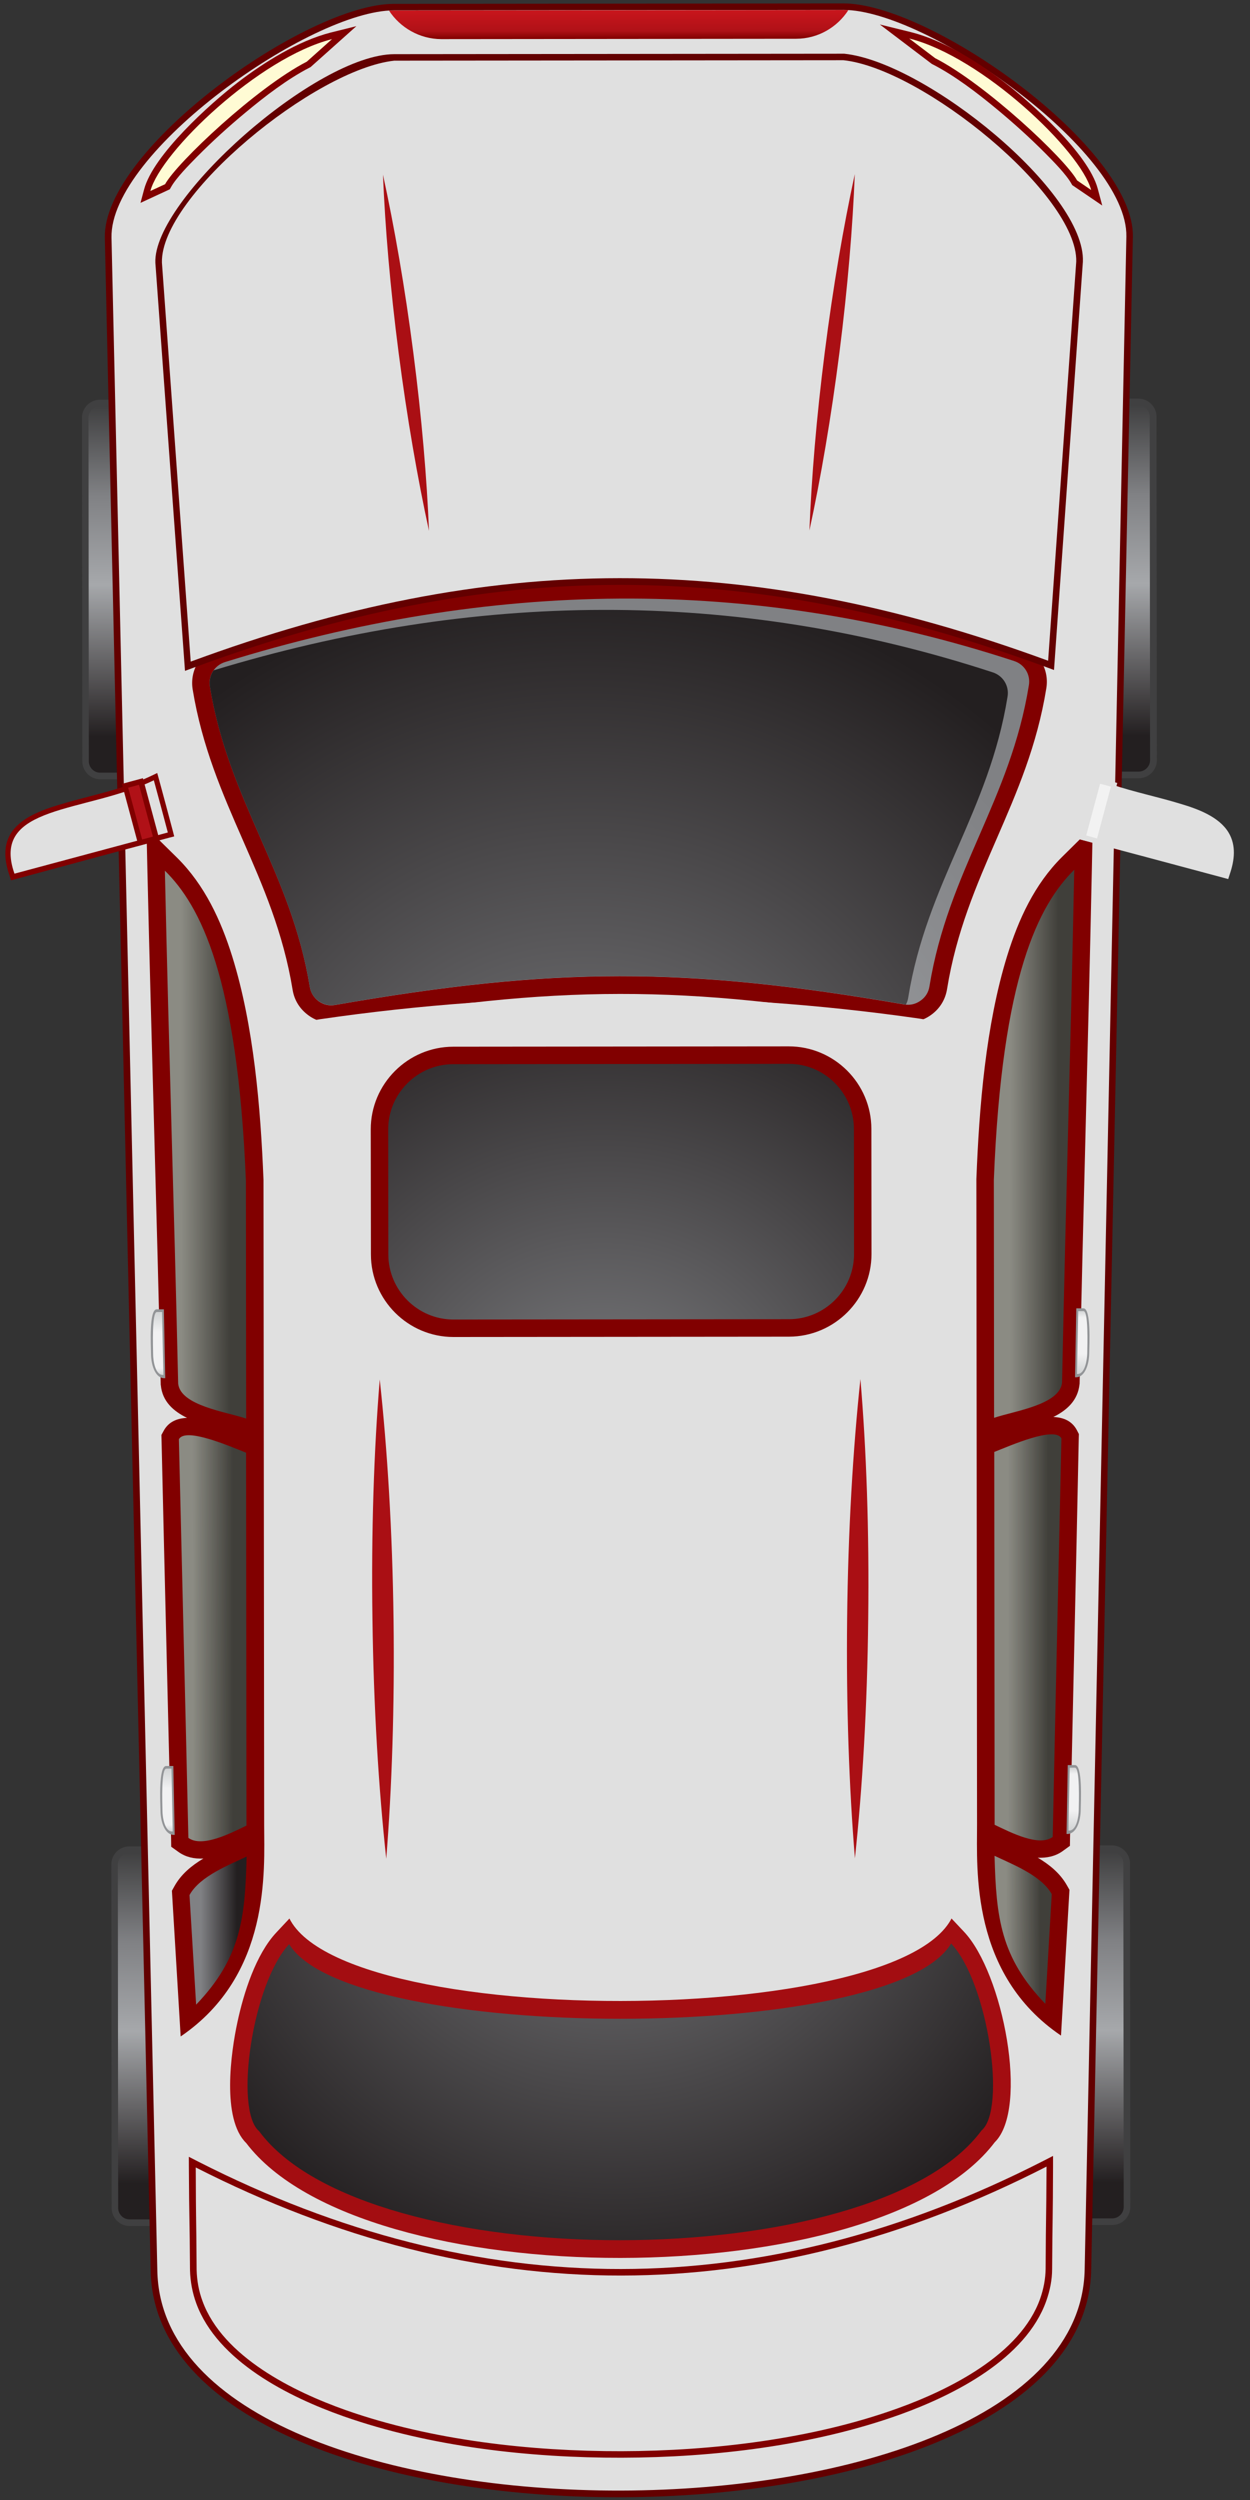 <svg width="30" height="60" viewBox="0 0 30 60" fill="none" xmlns="http://www.w3.org/2000/svg">
<rect x="0" y="0" width="30" height="60" fill="#333333" stroke="none"/>
<path fill-rule="evenodd" clip-rule="evenodd" d="M25.396 52.967L25.388 44.725C25.388 44.484 25.581 44.29 25.822 44.29L26.685 44.289C26.922 44.289 27.119 44.483 27.12 44.723L27.128 52.965C27.128 53.203 26.935 53.4 26.694 53.4L25.831 53.401C25.591 53.401 25.397 53.208 25.396 52.967Z" fill="#404041"/>
<path fill-rule="evenodd" clip-rule="evenodd" d="M25.553 52.967L25.544 44.725C25.544 44.572 25.669 44.45 25.822 44.45L26.685 44.449C26.838 44.449 26.96 44.573 26.96 44.723L26.969 52.965C26.969 53.119 26.844 53.241 26.694 53.241L25.831 53.242C25.678 53.245 25.553 53.12 25.553 52.967Z" fill="url(#paint0_linear)"/>
<path fill-rule="evenodd" clip-rule="evenodd" d="M2.68 52.99L2.672 44.748C2.671 44.508 2.865 44.314 3.106 44.313L3.968 44.312C4.206 44.312 4.403 44.506 4.403 44.746L4.412 52.989C4.412 53.226 4.218 53.423 3.978 53.423L3.112 53.424C2.874 53.425 2.68 53.231 2.68 52.99Z" fill="#404041"/>
<path fill-rule="evenodd" clip-rule="evenodd" d="M2.836 52.99L2.828 44.748C2.828 44.595 2.953 44.473 3.103 44.473L3.965 44.472C4.118 44.472 4.24 44.597 4.241 44.747L4.249 52.989C4.249 53.142 4.124 53.264 3.974 53.264L3.112 53.265C2.962 53.268 2.836 53.143 2.836 52.99Z" fill="url(#paint1_linear)"/>
<path fill-rule="evenodd" clip-rule="evenodd" d="M26.03 18.245L26.021 10.003C26.021 9.765 26.215 9.568 26.455 9.568L27.321 9.567C27.559 9.567 27.756 9.76 27.756 10.001L27.765 18.243C27.765 18.481 27.571 18.678 27.331 18.678L26.465 18.679C26.224 18.679 26.03 18.485 26.03 18.245Z" fill="#404041"/>
<path fill-rule="evenodd" clip-rule="evenodd" d="M26.186 18.245L26.178 10.003C26.177 9.85 26.302 9.728 26.452 9.727L27.318 9.726C27.471 9.726 27.593 9.851 27.593 10.001L27.602 18.243C27.602 18.396 27.477 18.518 27.327 18.519L26.461 18.52C26.311 18.523 26.186 18.398 26.186 18.245Z" fill="url(#paint2_linear)"/>
<path fill-rule="evenodd" clip-rule="evenodd" d="M1.976 18.27L1.967 10.027C1.967 9.79 2.161 9.593 2.401 9.593L3.264 9.592C3.501 9.591 3.699 9.785 3.699 10.026L3.707 18.268C3.708 18.505 3.514 18.702 3.273 18.703L2.411 18.703C2.17 18.704 1.976 18.51 1.976 18.27Z" fill="#404041"/>
<path fill-rule="evenodd" clip-rule="evenodd" d="M2.132 18.269L2.124 10.027C2.123 9.874 2.248 9.752 2.398 9.752L3.261 9.751C3.414 9.751 3.536 9.876 3.536 10.026L3.545 18.268C3.545 18.421 3.42 18.543 3.27 18.543L2.407 18.544C2.257 18.547 2.132 18.422 2.132 18.269Z" fill="url(#paint3_linear)"/>
<path fill-rule="evenodd" clip-rule="evenodd" d="M3.616 54.499L2.516 5.707C2.467 3.585 7.346 0.095 9.449 0.093L20.241 0.082C22.348 0.08 27.231 3.56 27.189 5.682L26.189 54.476C26.043 61.709 3.758 61.791 3.616 54.499Z" fill="#630000"/>
<path fill-rule="evenodd" clip-rule="evenodd" d="M3.776 54.496L2.676 5.704C2.63 3.651 7.455 0.251 9.452 0.249L20.245 0.238C22.242 0.236 27.074 3.626 27.033 5.679L26.032 54.473C25.89 61.496 3.911 61.578 3.776 54.496Z" fill="#E0E0E0"/>
<path fill-rule="evenodd" clip-rule="evenodd" d="M9.337 0.256C9.374 0.253 9.415 0.253 9.452 0.253L20.245 0.241C20.282 0.241 20.32 0.241 20.36 0.244C20.095 0.654 19.633 0.93 19.108 0.93L10.591 0.939C10.069 0.936 9.606 0.665 9.337 0.256Z" fill="url(#paint4_linear)"/>
<path fill-rule="evenodd" clip-rule="evenodd" d="M4.56 54.479C4.552 53.154 4.54 53.348 4.533 52.023L4.532 51.763L4.764 51.882C11.528 55.322 18.282 55.315 25.042 51.861L25.273 51.742L25.273 52.001C25.269 53.327 25.259 53.133 25.251 54.455C25.251 54.718 25.198 54.974 25.111 55.221C24.619 56.609 22.907 57.477 21.607 57.947C19.523 58.696 17.126 58.98 14.919 58.985C12.716 58.99 10.325 58.724 8.239 57.989C6.929 57.527 5.219 56.669 4.711 55.282C4.617 55.026 4.567 54.754 4.56 54.479Z" fill="#810000"/>
<path fill-rule="evenodd" clip-rule="evenodd" d="M4.719 54.476C4.726 54.735 4.77 54.985 4.861 55.229C5.35 56.566 7.045 57.399 8.295 57.842C10.35 58.568 12.75 58.834 14.922 58.829C17.098 58.823 19.501 58.54 21.554 57.797C22.794 57.349 24.491 56.506 24.964 55.168C25.045 54.937 25.092 54.696 25.095 54.452C25.103 52.93 25.109 53.521 25.117 51.998C18.313 55.478 11.509 55.485 4.698 52.019C4.703 53.544 4.709 52.954 4.719 54.476Z" fill="#E0E0E0"/>
<path fill-rule="evenodd" clip-rule="evenodd" d="M7.023 23.756C6.573 21.003 5.074 19.298 4.624 16.545C4.549 16.079 4.824 15.632 5.277 15.491C11.676 13.499 18.08 13.374 24.474 15.468C24.918 15.614 25.187 16.055 25.112 16.517C24.668 19.275 23.173 20.983 22.729 23.74C22.688 23.993 22.554 24.209 22.345 24.359C22.136 24.509 21.889 24.566 21.635 24.522C16.443 23.628 13.311 23.631 8.121 24.536C7.868 24.58 7.621 24.524 7.411 24.374C7.198 24.221 7.064 24.009 7.023 23.756Z" fill="#810000"/>
<path fill-rule="evenodd" clip-rule="evenodd" d="M25.296 16.08L25.102 16.008C17.933 13.374 11.797 13.38 4.633 16.029L4.44 16.101L3.729 6.309C3.662 4.794 7.594 1.301 9.466 1.3L20.262 1.289C22.231 1.496 26.063 4.621 25.989 6.284L25.296 16.08Z" fill="#630000"/>
<path fill-rule="evenodd" clip-rule="evenodd" d="M4.577 15.879C11.785 13.215 17.945 13.209 25.155 15.858L25.83 6.277C25.863 4.677 22.14 1.646 20.243 1.445C16.649 1.449 13.057 1.452 9.463 1.456C7.566 1.661 3.85 4.7 3.886 6.3L4.577 15.879Z" fill="#E0E0E0"/>
<path fill-rule="evenodd" clip-rule="evenodd" d="M7.435 23.687C6.986 20.933 5.487 19.229 5.037 16.475C4.993 16.216 5.149 15.969 5.399 15.89C11.71 13.928 18.024 13.796 24.34 15.865C24.587 15.946 24.737 16.19 24.693 16.446C24.249 19.203 22.754 20.914 22.307 23.672C22.285 23.815 22.213 23.931 22.095 24.015C21.976 24.1 21.845 24.131 21.701 24.107C16.446 23.199 13.292 23.203 8.042 24.12C7.898 24.146 7.767 24.114 7.648 24.03C7.533 23.946 7.461 23.83 7.435 23.687Z" fill="url(#paint5_radial)"/>
<path fill-rule="evenodd" clip-rule="evenodd" d="M7.435 23.687C6.986 20.934 5.487 19.229 5.037 16.475C5.015 16.335 5.049 16.197 5.127 16.088C11.358 14.194 17.59 14.097 23.827 16.137C24.074 16.218 24.225 16.462 24.181 16.721C23.737 19.479 22.242 21.187 21.797 23.944C21.788 24.003 21.769 24.06 21.741 24.11C21.729 24.11 21.716 24.107 21.704 24.104C16.449 23.196 13.295 23.199 8.045 24.117C7.902 24.143 7.77 24.111 7.651 24.027C7.533 23.946 7.461 23.831 7.435 23.687Z" fill="url(#paint6_radial)"/>
<path fill-rule="evenodd" clip-rule="evenodd" d="M23.873 51.415C21.079 55.106 8.711 55.119 5.91 51.434C5.313 50.853 5.545 49.24 5.698 48.533C5.847 47.836 6.14 46.901 6.636 46.376L7.014 45.972C8.902 48.571 20.885 48.568 22.751 45.953L23.133 46.359C24.075 47.352 24.7 50.605 23.873 51.415Z" fill="#A30D11"/>
<path fill-rule="evenodd" clip-rule="evenodd" d="M6.94 46.66C6.056 47.602 5.616 50.643 6.219 51.149C8.805 54.647 20.976 54.634 23.557 51.131C24.16 50.624 23.712 47.584 22.827 46.644C21.392 49.061 8.383 49.04 6.94 46.66Z" fill="url(#paint7_radial)"/>
<path fill-rule="evenodd" clip-rule="evenodd" d="M4.489 34.029C4.245 34.039 4.042 34.126 3.927 34.342L3.874 34.439L3.877 34.548C3.949 37.739 4.031 40.928 4.106 44.115L4.109 44.322L4.278 44.443C4.459 44.575 4.666 44.615 4.881 44.605C4.597 44.774 4.344 44.984 4.185 45.272L4.126 45.378L4.336 48.875C6.506 47.398 6.341 44.882 6.34 43.804C6.337 40.822 6.334 37.84 6.331 34.855L6.33 34.043C6.328 32.139 6.326 30.236 6.324 28.335L6.324 28.326L6.324 28.317C6.254 26.585 6.092 24.623 5.575 22.96C5.302 22.085 4.911 21.242 4.254 20.589L3.515 19.862L3.538 20.9C3.633 25.003 3.765 29.107 3.857 33.211L3.857 33.23L3.86 33.248C3.898 33.633 4.158 33.867 4.489 34.029Z" fill="#810000"/>
<path fill-rule="evenodd" clip-rule="evenodd" d="M4.521 44.109C4.446 40.771 4.371 37.88 4.293 34.542C4.452 34.245 5.518 34.712 5.906 34.865C5.909 37.847 5.912 40.829 5.915 43.814C5.521 44.005 4.853 44.349 4.521 44.109Z" fill="url(#paint8_linear)"/>
<path fill-rule="evenodd" clip-rule="evenodd" d="M4.707 48.112L4.548 45.481C4.8 45.021 5.528 44.748 5.919 44.557C5.883 46.036 5.781 46.992 4.707 48.112Z" fill="url(#paint9_linear)"/>
<path fill-rule="evenodd" clip-rule="evenodd" d="M4.276 33.207C4.168 28.485 4.062 25.619 3.957 20.896C4.808 21.736 5.7 23.432 5.902 28.339C5.904 30.242 5.906 32.146 5.908 34.046C5.433 33.884 4.333 33.738 4.276 33.207Z" fill="url(#paint10_linear)"/>
<path fill-rule="evenodd" clip-rule="evenodd" d="M25.28 34.008C25.524 34.017 25.727 34.104 25.843 34.32L25.893 34.417L25.89 34.526C25.825 37.717 25.75 40.905 25.681 44.093L25.678 44.3L25.51 44.422C25.332 44.553 25.122 44.594 24.907 44.585C25.191 44.753 25.445 44.962 25.607 45.25L25.667 45.356L25.464 48.854C23.29 47.381 23.45 44.865 23.449 43.786C23.446 40.804 23.443 37.823 23.44 34.838L23.439 34.025C23.437 32.122 23.435 30.218 23.433 28.318L23.433 28.309L23.433 28.299C23.5 26.568 23.658 24.605 24.172 22.941C24.443 22.066 24.829 21.222 25.488 20.568L26.225 19.839L26.204 20.876C26.118 24.98 25.994 29.084 25.911 33.188L25.911 33.207L25.908 33.226C25.867 33.61 25.608 33.845 25.28 34.008Z" fill="#810000"/>
<path fill-rule="evenodd" clip-rule="evenodd" d="M25.265 44.087C25.334 40.749 25.403 37.858 25.474 34.52C25.315 34.223 24.253 34.693 23.862 34.847C23.865 37.828 23.868 40.81 23.871 43.795C24.268 43.985 24.938 44.328 25.265 44.087Z" fill="url(#paint11_linear)"/>
<path fill-rule="evenodd" clip-rule="evenodd" d="M25.088 48.092L25.242 45.46C24.988 45 24.26 44.729 23.869 44.539C23.908 46.017 24.012 46.974 25.088 48.092Z" fill="url(#paint12_linear)"/>
<path fill-rule="evenodd" clip-rule="evenodd" d="M25.489 33.185C25.587 28.463 25.687 25.596 25.782 20.874C24.933 21.715 24.044 23.413 23.852 28.321C23.854 30.224 23.856 32.128 23.858 34.028C24.336 33.865 25.433 33.717 25.489 33.185Z" fill="url(#paint13_linear)"/>
<path fill-rule="evenodd" clip-rule="evenodd" d="M3.625 32.502C3.622 32.295 3.574 31.423 3.761 31.423L3.933 31.423L3.966 33.076C3.735 33.098 3.628 32.776 3.625 32.502Z" fill="#929497"/>
<path fill-rule="evenodd" clip-rule="evenodd" d="M3.922 32.998C3.725 33.017 3.675 32.648 3.675 32.505C3.672 32.298 3.643 31.489 3.765 31.489C3.796 31.489 3.818 31.489 3.89 31.488C3.899 31.998 3.909 32.489 3.922 32.998Z" fill="url(#paint14_linear)"/>
<path fill-rule="evenodd" clip-rule="evenodd" d="M3.852 43.462C3.848 43.256 3.801 42.384 3.988 42.384L4.16 42.384L4.193 44.037C3.962 44.056 3.855 43.734 3.852 43.462Z" fill="#929497"/>
<path fill-rule="evenodd" clip-rule="evenodd" d="M4.146 43.956C3.952 43.975 3.899 43.606 3.899 43.462C3.895 43.256 3.866 42.447 3.991 42.447C4.02 42.447 4.045 42.446 4.116 42.446C4.126 42.956 4.136 43.447 4.146 43.956Z" fill="url(#paint15_linear)"/>
<path fill-rule="evenodd" clip-rule="evenodd" d="M26.141 32.478C26.144 32.272 26.19 31.4 26.003 31.4L25.831 31.4L25.801 33.054C26.032 33.075 26.138 32.754 26.141 32.478Z" fill="#929497"/>
<path fill-rule="evenodd" clip-rule="evenodd" d="M25.848 32.976C26.042 32.994 26.091 32.625 26.094 32.482C26.097 32.275 26.125 31.466 26.003 31.466C25.975 31.466 25.95 31.466 25.878 31.466C25.866 31.976 25.857 32.466 25.848 32.976Z" fill="url(#paint16_linear)"/>
<path fill-rule="evenodd" clip-rule="evenodd" d="M25.937 43.44C25.94 43.234 25.986 42.361 25.798 42.362L25.626 42.362L25.597 44.015C25.828 44.034 25.934 43.712 25.937 43.44Z" fill="#929497"/>
<path fill-rule="evenodd" clip-rule="evenodd" d="M25.643 43.934C25.84 43.953 25.89 43.584 25.89 43.44C25.893 43.234 25.92 42.424 25.798 42.424C25.77 42.424 25.745 42.424 25.673 42.424C25.661 42.934 25.652 43.425 25.643 43.934Z" fill="url(#paint17_linear)"/>
<path fill-rule="evenodd" clip-rule="evenodd" d="M6.839 45.594C6.724 37.465 6.87 30.248 6.565 25.785C6.521 25.132 7.002 24.562 7.677 24.462C12.446 23.766 17.3 23.761 22.07 24.447C22.745 24.543 23.227 25.114 23.184 25.768C22.888 30.235 23.049 37.451 22.951 45.578C22.982 48.828 6.814 48.845 6.839 45.594Z" fill="#E0E0E0"/>
<path fill-rule="evenodd" clip-rule="evenodd" d="M9.191 4.191C9.464 5.444 9.719 6.903 9.92 8.466C10.122 10.025 10.245 11.488 10.296 12.741C10.023 11.488 9.769 10.029 9.567 8.466C9.365 6.907 9.242 5.444 9.191 4.191ZM20.515 4.179C20.244 5.433 19.992 6.893 19.794 8.456C19.595 10.016 19.475 11.479 19.426 12.732C19.697 11.478 19.948 10.018 20.147 8.456C20.345 6.896 20.466 5.433 20.515 4.179Z" fill="#AA0F14"/>
<path fill-rule="evenodd" clip-rule="evenodd" d="M20.65 33.097C20.471 34.781 20.354 36.748 20.331 38.848C20.308 40.948 20.379 42.911 20.518 44.599C20.698 42.914 20.815 40.948 20.837 38.847C20.863 36.75 20.793 34.784 20.65 33.097ZM9.114 33.108C9.297 34.793 9.418 36.759 9.445 38.859C9.472 40.959 9.405 42.922 9.27 44.61C9.087 42.926 8.966 40.96 8.939 38.859C8.908 36.762 8.975 34.796 9.114 33.108Z" fill="#AA0F14"/>
<path fill-rule="evenodd" clip-rule="evenodd" d="M0.228 21.012C0.115 20.684 0.068 20.325 0.252 20.015C0.48 19.631 0.996 19.443 1.402 19.32C1.949 19.151 2.511 19.038 3.055 18.853C3.252 18.784 3.445 18.709 3.636 18.618L3.773 18.552L3.814 18.699C3.927 19.118 4.04 19.533 4.15 19.952L4.181 20.074L4.059 20.105C2.831 20.435 1.606 20.764 0.378 21.097L0.266 21.128L0.228 21.012Z" fill="#810000"/>
<path fill-rule="evenodd" clip-rule="evenodd" d="M0.347 20.968C-0.236 19.303 2.049 19.52 3.692 18.727C3.805 19.143 3.918 19.561 4.028 19.98C2.8 20.31 1.572 20.639 0.347 20.968Z" fill="#E0E0E0"/>
<path d="M3.43 18.677L2.926 18.813L3.325 20.297L3.829 20.162L3.43 18.677Z" fill="#810000"/>
<path d="M3.336 18.835L3.076 18.905L3.411 20.148L3.67 20.078L3.336 18.835Z" fill="#B01117"/>
<path fill-rule="evenodd" clip-rule="evenodd" d="M29.514 20.982C29.627 20.654 29.673 20.295 29.488 19.985C29.26 19.601 28.744 19.414 28.337 19.293C27.79 19.125 27.228 19.012 26.684 18.829C26.487 18.76 26.293 18.685 26.102 18.595L25.964 18.529L25.924 18.676C25.812 19.095 25.703 19.511 25.591 19.93L25.56 20.052L25.682 20.083C26.91 20.41 28.136 20.737 29.364 21.067L29.477 21.098L29.514 20.982Z" fill="#E0E0E0"/>
<path fill-rule="evenodd" clip-rule="evenodd" d="M29.396 20.939C29.972 19.272 27.691 19.493 26.046 18.704C25.934 19.12 25.822 19.539 25.713 19.958C26.938 20.285 28.167 20.612 29.396 20.939Z" fill="#E0E0E0"/>
<path fill-rule="evenodd" clip-rule="evenodd" d="M26.419 20.276L26.815 18.791L26.312 18.657L25.916 20.142L26.419 20.276Z" fill="#E0E0E0"/>
<path fill-rule="evenodd" clip-rule="evenodd" d="M26.329 20.123L26.662 18.879L26.402 18.81L26.069 20.051L26.329 20.123Z" fill="#F2F2F2"/>
<path fill-rule="evenodd" clip-rule="evenodd" d="M10.878 25.121L18.929 25.113C20.02 25.112 20.912 26.001 20.913 27.092L20.916 30.096C20.917 31.187 20.027 32.078 18.936 32.08L10.885 32.088C9.794 32.089 8.903 31.199 8.902 30.108L8.898 27.105C8.897 26.014 9.787 25.122 10.878 25.121Z" fill="#810000"/>
<path fill-rule="evenodd" clip-rule="evenodd" d="M10.878 25.54L18.93 25.532C19.789 25.531 20.493 26.233 20.494 27.093L20.497 30.096C20.498 30.956 19.796 31.66 18.936 31.661L10.885 31.669C10.025 31.67 9.321 30.967 9.32 30.108L9.317 27.104C9.316 26.245 10.019 25.541 10.878 25.54Z" fill="url(#paint18_radial)"/>
<path fill-rule="evenodd" clip-rule="evenodd" d="M21.861 0.771C22.643 0.967 23.453 1.476 24.091 1.963C24.754 2.468 26.121 3.692 26.344 4.523L26.454 4.933L25.734 4.443L25.716 4.412C25.59 4.184 25.268 3.862 25.084 3.675C24.717 3.306 24.326 2.953 23.923 2.619C23.46 2.235 22.913 1.814 22.375 1.54L22.362 1.533L21.117 0.588L21.861 0.771Z" fill="#810000"/>
<path fill-rule="evenodd" clip-rule="evenodd" d="M21.821 0.924L22.443 1.396C23.65 2.013 25.559 3.805 25.85 4.33L26.188 4.561C25.937 3.621 23.572 1.363 21.821 0.924Z" fill="#FFFBD4"/>
<path fill-rule="evenodd" clip-rule="evenodd" d="M8.553 0.628L7.453 1.611L7.435 1.62C6.897 1.896 6.351 2.319 5.889 2.703C5.489 3.035 5.099 3.389 4.73 3.761C4.546 3.949 4.224 4.271 4.1 4.499L4.075 4.543L3.372 4.869L3.459 4.544C3.68 3.715 5.041 2.489 5.707 1.978C6.341 1.493 7.153 0.983 7.934 0.782L8.553 0.628Z" fill="#810000"/>
<path fill-rule="evenodd" clip-rule="evenodd" d="M7.968 0.939L7.363 1.48C6.157 2.1 4.252 3.896 3.962 4.421L3.609 4.584C3.858 3.643 6.219 1.381 7.968 0.939Z" fill="#FFFBD4"/>
<defs>
<linearGradient id="paint0_linear" x1="26.252" y1="44.45" x2="26.26" y2="52.377" gradientUnits="userSpaceOnUse">
<stop stop-color="#404041"/>
<stop offset="0.27" stop-color="#808184"/>
<stop offset="0.54" stop-color="#A6A8AB"/>
<stop offset="1" stop-color="#231F20"/>
</linearGradient>
<linearGradient id="paint1_linear" x1="3.536" y1="44.473" x2="3.544" y2="52.4" gradientUnits="userSpaceOnUse">
<stop stop-color="#404041"/>
<stop offset="0.27" stop-color="#808184"/>
<stop offset="0.54" stop-color="#A6A8AB"/>
<stop offset="1" stop-color="#231F20"/>
</linearGradient>
<linearGradient id="paint2_linear" x1="26.886" y1="9.727" x2="26.894" y2="17.654" gradientUnits="userSpaceOnUse">
<stop stop-color="#404041"/>
<stop offset="0.27" stop-color="#808184"/>
<stop offset="0.54" stop-color="#A6A8AB"/>
<stop offset="1" stop-color="#231F20"/>
</linearGradient>
<linearGradient id="paint3_linear" x1="2.831" y1="9.752" x2="2.84" y2="17.679" gradientUnits="userSpaceOnUse">
<stop stop-color="#404041"/>
<stop offset="0.27" stop-color="#808184"/>
<stop offset="0.54" stop-color="#A6A8AB"/>
<stop offset="1" stop-color="#231F20"/>
</linearGradient>
<linearGradient id="paint4_linear" x1="14.85" y1="0.933" x2="14.847" y2="-1.872" gradientUnits="userSpaceOnUse">
<stop stop-color="#810000"/>
<stop offset="0.07" stop-color="#B01117"/>
<stop offset="0.5" stop-color="#EC1C24"/>
<stop offset="0.93" stop-color="#B01117"/>
<stop offset="1" stop-color="#810000"/>
</linearGradient>
<radialGradient id="paint5_radial" cx="0" cy="0" r="1" gradientUnits="userSpaceOnUse" gradientTransform="translate(14.092 28.999) rotate(-0.059) scale(13.742)">
<stop stop-color="#AEB0B3"/>
<stop offset="1" stop-color="#808184"/>
</radialGradient>
<radialGradient id="paint6_radial" cx="0" cy="0" r="1" gradientUnits="userSpaceOnUse" gradientTransform="translate(14.047 28.863) rotate(-0.059) scale(15.03)">
<stop stop-color="#808184"/>
<stop offset="1" stop-color="#231F20"/>
</radialGradient>
<radialGradient id="paint7_radial" cx="0" cy="0" r="1" gradientUnits="userSpaceOnUse" gradientTransform="translate(14.703 43.096) rotate(-0.059) scale(12.074)">
<stop stop-color="#808184"/>
<stop offset="1" stop-color="#231F20"/>
</radialGradient>
<linearGradient id="paint8_linear" x1="5.59" y1="39.317" x2="4.622" y2="39.318" gradientUnits="userSpaceOnUse">
<stop stop-color="#403F3A"/>
<stop offset="1" stop-color="#8B8B83"/>
</linearGradient>
<linearGradient id="paint9_linear" x1="5.685" y1="46.334" x2="4.815" y2="46.335" gradientUnits="userSpaceOnUse">
<stop stop-color="#231F20"/>
<stop offset="1" stop-color="#808184"/>
</linearGradient>
<linearGradient id="paint10_linear" x1="5.513" y1="27.472" x2="4.35" y2="27.473" gradientUnits="userSpaceOnUse">
<stop stop-color="#403F3A"/>
<stop offset="1" stop-color="#8B8B83"/>
</linearGradient>
<linearGradient id="paint11_linear" x1="25.156" y1="39.297" x2="24.188" y2="39.297" gradientUnits="userSpaceOnUse">
<stop stop-color="#403F3A"/>
<stop offset="1" stop-color="#8B8B83"/>
</linearGradient>
<linearGradient id="paint12_linear" x1="24.969" y1="46.314" x2="24.146" y2="46.315" gradientUnits="userSpaceOnUse">
<stop stop-color="#403F3A"/>
<stop offset="1" stop-color="#8B8B83"/>
</linearGradient>
<linearGradient id="paint13_linear" x1="25.404" y1="27.452" x2="24.24" y2="27.453" gradientUnits="userSpaceOnUse">
<stop stop-color="#403F3A"/>
<stop offset="1" stop-color="#8B8B83"/>
</linearGradient>
<linearGradient id="paint14_linear" x1="3.802" y1="33.009" x2="3.773" y2="31.471" gradientUnits="userSpaceOnUse">
<stop stop-color="#D0D2D3"/>
<stop offset="0.11" stop-color="#F1F1F2"/>
<stop offset="0.68" stop-color="#F1F1F2"/>
<stop offset="1" stop-color="#D0D2D3"/>
</linearGradient>
<linearGradient id="paint15_linear" x1="4.027" y1="43.968" x2="3.999" y2="42.43" gradientUnits="userSpaceOnUse">
<stop stop-color="#D0D2D3"/>
<stop offset="0.11" stop-color="#F1F1F2"/>
<stop offset="0.68" stop-color="#F1F1F2"/>
<stop offset="1" stop-color="#D0D2D3"/>
</linearGradient>
<linearGradient id="paint16_linear" x1="25.992" y1="31.449" x2="25.966" y2="32.986" gradientUnits="userSpaceOnUse">
<stop stop-color="#D0D2D3"/>
<stop offset="0.11" stop-color="#F1F1F2"/>
<stop offset="0.68" stop-color="#F1F1F2"/>
<stop offset="1" stop-color="#D0D2D3"/>
</linearGradient>
<linearGradient id="paint17_linear" x1="25.788" y1="42.407" x2="25.763" y2="43.946" gradientUnits="userSpaceOnUse">
<stop stop-color="#D0D2D3"/>
<stop offset="0.11" stop-color="#F1F1F2"/>
<stop offset="0.68" stop-color="#F1F1F2"/>
<stop offset="1" stop-color="#D0D2D3"/>
</linearGradient>
<radialGradient id="paint18_radial" cx="0" cy="0" r="1" gradientUnits="userSpaceOnUse" gradientTransform="translate(14.467 34.73) rotate(-0.059) scale(12.114)">
<stop stop-color="#808184"/>
<stop offset="1" stop-color="#231F20"/>
</radialGradient>
</defs>
</svg>
